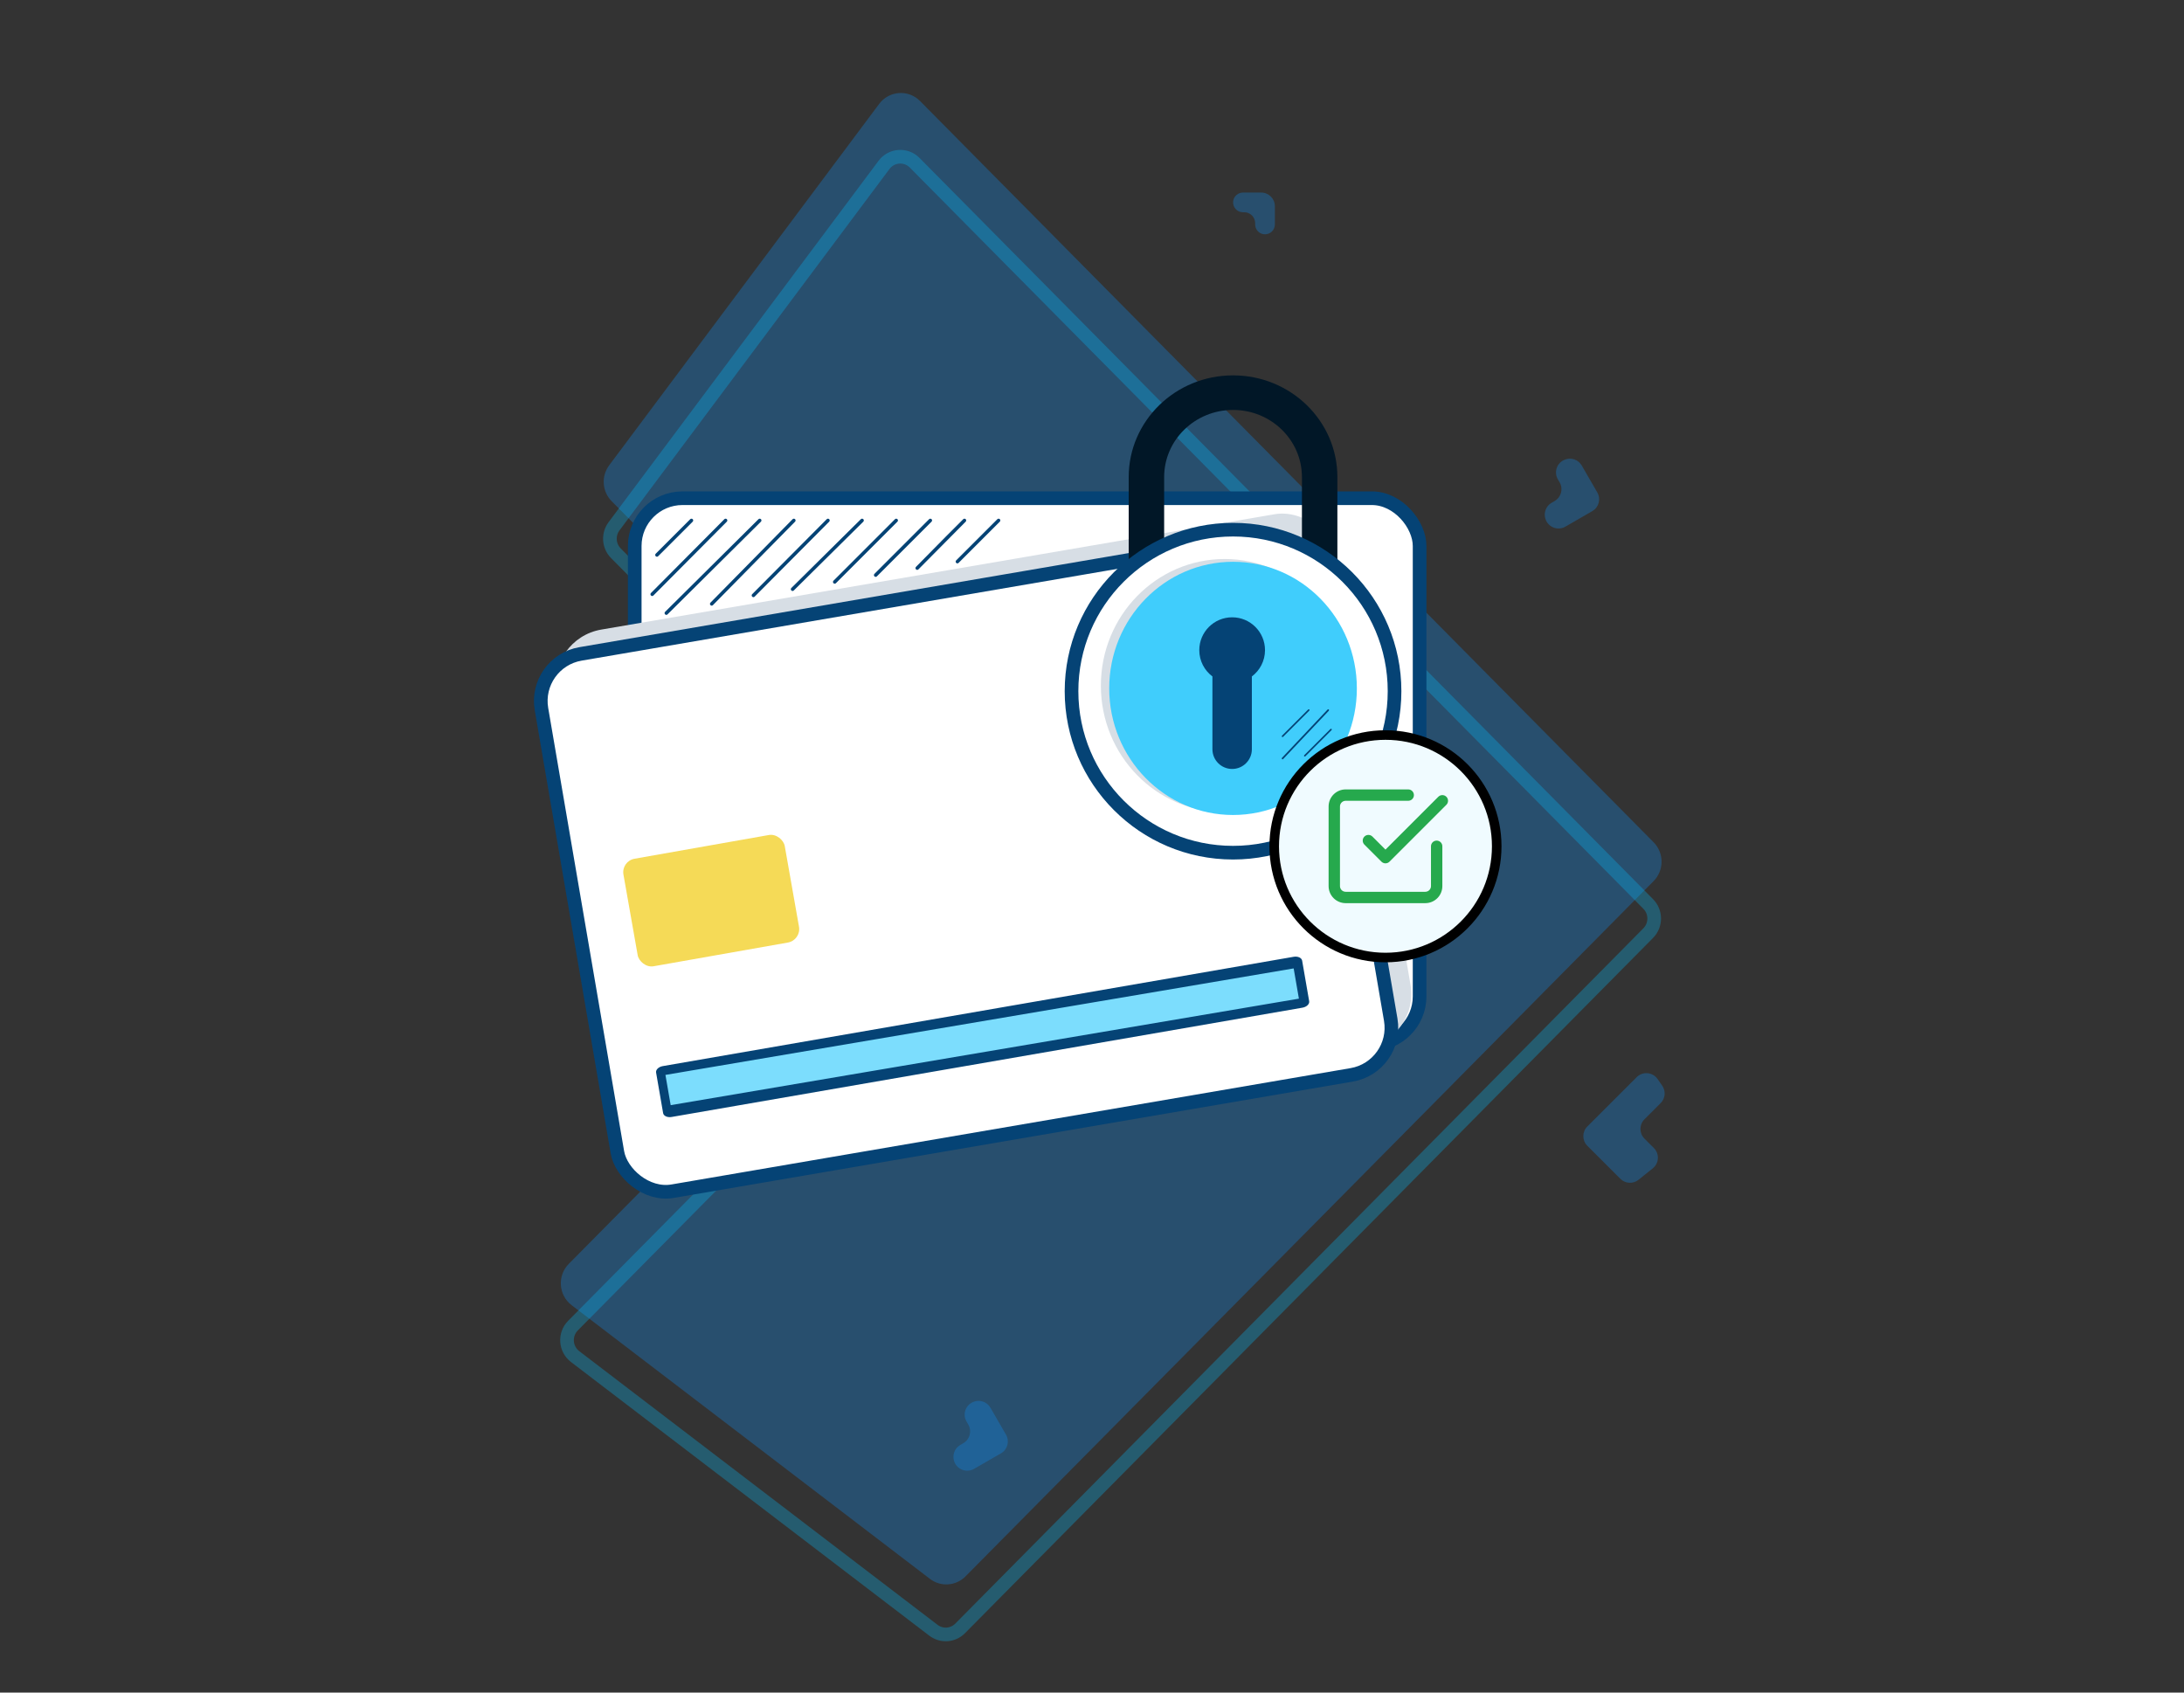 <svg width="320" height="248" viewBox="0 0 320 248" fill="none" xmlns="http://www.w3.org/2000/svg">
<rect x="0" y="0" width="320" height="248" fill="#333333" stroke="none"/>
<path opacity="0.3" d="M242.288 129.099C243.842 127.528 243.842 124.982 242.288 123.412L134.806 14.802C133.097 13.076 130.272 13.274 128.816 15.223L89.259 68.174C88.063 69.775 88.218 72.021 89.621 73.439L138.959 123.295C140.513 124.865 140.513 127.411 138.959 128.981L83.336 185.188C81.628 186.913 81.824 189.767 83.751 191.238L136.255 231.341C137.839 232.551 140.064 232.395 141.468 230.977L242.288 129.099Z" fill="#1090F9"/>
<path opacity="0.3" d="M134.017 23.846L241.499 132.456C242.664 133.634 242.664 135.543 241.499 136.721L140.679 238.599C139.626 239.663 137.957 239.78 136.769 238.872L84.265 198.77C82.819 197.666 82.673 195.526 83.954 194.232L139.577 138.025C141.519 136.062 141.519 132.88 139.577 130.917L90.239 81.062C89.186 79.998 89.07 78.313 89.967 77.113L129.525 24.162C130.617 22.7 132.735 22.551 134.017 23.846Z" stroke="#05BDFB" stroke-width="2"/>
<path opacity="0.3" d="M184.795 28.215C185.899 28.215 186.795 29.11 186.795 30.215L186.795 32.889C186.795 33.766 186.02 34.44 185.152 34.319V34.319C184.438 34.219 183.907 33.609 183.907 32.889L183.907 32.705C183.907 31.819 183.189 31.1 182.302 31.1L182.115 31.1C181.239 31.1 180.565 30.326 180.686 29.458V29.458C180.785 28.745 181.395 28.215 182.115 28.215L184.795 28.215Z" fill="#1090F9"/>
<path opacity="0.3" d="M234.04 72.158C234.592 73.114 234.265 74.337 233.308 74.889L229.347 77.174C228.295 77.781 226.94 77.297 226.484 76.172V76.172C226.109 75.247 226.466 74.172 227.331 73.673L227.786 73.41C228.743 72.859 229.07 71.636 228.518 70.679L228.253 70.221C227.645 69.169 228.108 67.824 229.233 67.368L229.272 67.353C230.197 66.978 231.257 67.342 231.757 68.206L234.04 72.158Z" fill="#1090F9"/>
<path opacity="0.3" d="M147.399 210.212C147.951 211.169 147.624 212.391 146.667 212.943L142.706 215.228C141.654 215.835 140.299 215.351 139.843 214.226V214.226C139.468 213.302 139.825 212.226 140.69 211.728L141.145 211.465C142.102 210.913 142.429 209.69 141.877 208.734L141.612 208.275C141.004 207.224 141.467 205.879 142.592 205.423L142.631 205.407C143.556 205.032 144.616 205.396 145.115 206.261L147.399 210.212Z" fill="#1090F9"/>
<path opacity="0.3" d="M232.574 167.884C231.792 167.103 231.792 165.838 232.574 165.057L239.81 157.827C240.691 156.946 242.155 157.076 242.867 158.098L243.549 159.078C244.102 159.872 244.006 160.949 243.321 161.633L240.946 164.007C240.164 164.787 240.164 166.053 240.946 166.834L242.329 168.216C243.171 169.057 243.096 170.442 242.168 171.187L240.083 172.864C239.287 173.504 238.136 173.442 237.414 172.72L232.574 167.884Z" fill="#1090F9"/>
<rect x="93" y="73" width="115" height="80" rx="7" fill="white" stroke="#054375" stroke-width="2"/>
<path d="M96.258 81.575C96.196 81.575 96.126 81.548 96.073 81.495C95.976 81.398 95.976 81.231 96.073 81.134L101.134 76.073C101.231 75.976 101.398 75.976 101.495 76.073C101.592 76.17 101.592 76.337 101.495 76.434L96.434 81.495C96.381 81.548 96.32 81.575 96.258 81.575Z" fill="#054375"/>
<path d="M116.132 86.594C116.07 86.594 116 86.568 115.947 86.515C115.85 86.418 115.85 86.251 115.947 86.154L126.134 76.073C126.231 75.976 126.398 75.976 126.495 76.073C126.592 76.17 126.592 76.337 126.495 76.434L116.309 86.515C116.256 86.568 116.194 86.594 116.132 86.594Z" fill="#054375"/>
<path d="M95.562 87.333C95.5 87.333 95.429 87.306 95.376 87.253C95.279 87.156 95.279 86.989 95.376 86.892L106.134 76.073C106.231 75.976 106.398 75.976 106.495 76.073C106.592 76.17 106.592 76.337 106.495 76.434L95.738 87.253C95.685 87.306 95.623 87.333 95.562 87.333Z" fill="#054375"/>
<path d="M122.306 85.526C122.244 85.526 122.174 85.5 122.121 85.447C122.024 85.35 122.024 85.183 122.121 85.086L131.134 76.073C131.231 75.976 131.398 75.976 131.495 76.073C131.592 76.17 131.592 76.337 131.495 76.434L122.482 85.447C122.429 85.5 122.368 85.526 122.306 85.526Z" fill="#054375"/>
<path d="M97.632 90.094C97.571 90.094 97.5 90.068 97.447 90.015C97.35 89.918 97.35 89.751 97.447 89.654L111.134 76.073C111.231 75.976 111.398 75.976 111.495 76.073C111.592 76.17 111.592 76.337 111.495 76.434L97.809 90.015C97.756 90.068 97.694 90.094 97.632 90.094Z" fill="#054375"/>
<path d="M128.306 84.526C128.245 84.526 128.174 84.5 128.121 84.447C128.024 84.35 128.024 84.183 128.121 84.086L136.134 76.073C136.231 75.976 136.398 75.976 136.495 76.073C136.592 76.17 136.592 76.337 136.495 76.434L128.483 84.447C128.43 84.5 128.368 84.526 128.306 84.526Z" fill="#054375"/>
<path d="M104.282 88.744C104.22 88.744 104.15 88.718 104.097 88.665C104 88.568 104 88.4 104.097 88.303L116.134 76.073C116.231 75.976 116.398 75.976 116.495 76.073C116.592 76.17 116.592 76.337 116.495 76.434L104.458 88.665C104.405 88.718 104.344 88.744 104.282 88.744Z" fill="#054375"/>
<path d="M134.394 83.5C134.333 83.5 134.262 83.474 134.209 83.421C134.112 83.324 134.112 83.156 134.209 83.059L138.603 78.603L141.134 76.073C141.231 75.976 141.398 75.976 141.495 76.073C141.592 76.17 141.592 76.337 141.495 76.434L134.571 83.421C134.518 83.474 134.456 83.5 134.394 83.5Z" fill="#054375"/>
<path d="M110.394 87.5C110.333 87.5 110.262 87.474 110.209 87.421C110.112 87.324 110.112 87.156 110.209 87.059L121.134 76.073C121.231 75.976 121.398 75.976 121.495 76.073C121.592 76.17 121.592 76.337 121.495 76.434L110.571 87.421C110.518 87.474 110.456 87.5 110.394 87.5Z" fill="#054375"/>
<path d="M140.282 82.55C140.22 82.55 140.15 82.524 140.097 82.471C140 82.374 140 82.207 140.097 82.11L146.134 76.073C146.231 75.976 146.398 75.976 146.495 76.073C146.592 76.17 146.592 76.337 146.495 76.434L140.458 82.471C140.405 82.524 140.344 82.55 140.282 82.55Z" fill="#054375"/>
<rect x="80.207" y="93.601" width="116.085" height="79.314" rx="8" transform="rotate(-9.721 80.207 93.601)" fill="#D7DEE5"/>
<rect x="78.154" y="96.995" width="114.962" height="79.873" rx="7" transform="rotate(-9.721 78.154 96.995)" fill="white" stroke="#054375" stroke-width="2"/>
<path d="M189.676 140.939L97.24 156.956L98.269 162.898L190.706 146.882L189.676 140.939Z" fill="#7CDDFD"/>
<path d="M190.84 147.647L98.403 163.663C97.79 163.769 97.233 163.517 97.161 163.1L96.131 157.157C96.059 156.74 96.498 156.315 97.111 156.209L189.548 140.192C190.161 140.086 190.718 140.339 190.79 140.756L191.82 146.698C191.892 147.115 191.453 147.54 190.84 147.647ZM98.268 161.931L190.316 146.325L189.548 141.894L97.5 157.5L98.268 161.931Z" fill="#054375"/>
<rect x="91" y="126.173" width="24" height="16" rx="2" transform="rotate(-10.014 91 126.173)" fill="#F5DA57"/>
<path fill-rule="evenodd" clip-rule="evenodd" d="M180.665 60.065C175.091 60.065 170.572 64.471 170.572 69.906V82.315H165.377V69.906C165.377 61.674 172.222 55 180.665 55C189.109 55 195.954 61.674 195.954 69.906V82.315H190.759V69.906C190.759 64.471 186.24 60.065 180.665 60.065Z" fill="#011727"/>
<circle cx="180.665" cy="101.273" r="23.665" fill="white" stroke="#054375" stroke-width="2"/>
<ellipse cx="179.442" cy="100.458" rx="18.142" ry="18.55" fill="#D7DEE5"/>
<ellipse cx="180.665" cy="100.865" rx="18.142" ry="18.55" fill="#40CDFC"/>
<path fill-rule="evenodd" clip-rule="evenodd" d="M183.423 99.115C184.592 98.237 185.349 96.838 185.349 95.263C185.349 92.604 183.193 90.449 180.534 90.449C177.875 90.449 175.719 92.604 175.719 95.263C175.719 96.838 176.476 98.237 177.645 99.115V109.781C177.645 111.376 178.939 112.67 180.534 112.67C182.13 112.67 183.423 111.376 183.423 109.781V99.115Z" fill="#054375"/>
<path d="M187.921 111.262C187.892 111.262 187.859 111.248 187.834 111.222C187.789 111.174 187.789 111.09 187.834 111.042L194.526 103.959C194.572 103.911 194.651 103.911 194.697 103.959C194.742 104.008 194.742 104.091 194.697 104.14L188.004 111.222C187.98 111.248 187.951 111.262 187.921 111.262Z" fill="#054375"/>
<path d="M187.917 108C187.889 108 187.857 107.988 187.833 107.965C187.789 107.922 187.789 107.847 187.833 107.804L191.68 103.955C191.724 103.912 191.8 103.912 191.844 103.955C191.888 103.999 191.888 104.073 191.844 104.116L187.997 107.965C187.973 107.988 187.945 108 187.917 108Z" fill="#054375"/>
<path d="M191.179 110.854C191.151 110.854 191.119 110.842 191.095 110.818C191.05 110.775 191.05 110.701 191.095 110.658L194.941 106.809C194.985 106.766 195.061 106.766 195.105 106.809C195.149 106.852 195.149 106.927 195.105 106.97L191.259 110.818C191.235 110.842 191.207 110.854 191.179 110.854Z" fill="#054375"/>
<circle cx="203" cy="124" r="16.3" fill="#F0FBFF" stroke="black" stroke-width="1.4"/>
<path d="M196.577 117.577C196.734 117.421 196.946 117.333 197.167 117.333H206.333C206.794 117.333 207.167 116.96 207.167 116.5C207.167 116.04 206.794 115.667 206.333 115.667H197.167C196.504 115.667 195.868 115.93 195.399 116.399C194.93 116.868 194.667 117.504 194.667 118.167V129.833C194.667 130.496 194.93 131.132 195.399 131.601C195.868 132.07 196.504 132.333 197.167 132.333H208.833C209.496 132.333 210.132 132.07 210.601 131.601C211.07 131.132 211.333 130.496 211.333 129.833V124C211.333 123.54 210.96 123.167 210.5 123.167C210.04 123.167 209.667 123.54 209.667 124V129.833C209.667 130.054 209.579 130.266 209.423 130.423C209.266 130.579 209.054 130.667 208.833 130.667H197.167C196.946 130.667 196.734 130.579 196.577 130.423C196.421 130.266 196.333 130.054 196.333 129.833V118.167C196.333 117.946 196.421 117.734 196.577 117.577Z" fill="#26A94D"/>
<path d="M203.589 126.256L211.923 117.923C212.248 117.597 212.248 117.07 211.923 116.744C211.597 116.419 211.07 116.419 210.744 116.744L203 124.488L201.089 122.577C200.764 122.252 200.236 122.252 199.911 122.577C199.585 122.903 199.585 123.431 199.911 123.756L202.411 126.256C202.736 126.581 203.264 126.581 203.589 126.256Z" fill="#26A94D"/>
</svg>

